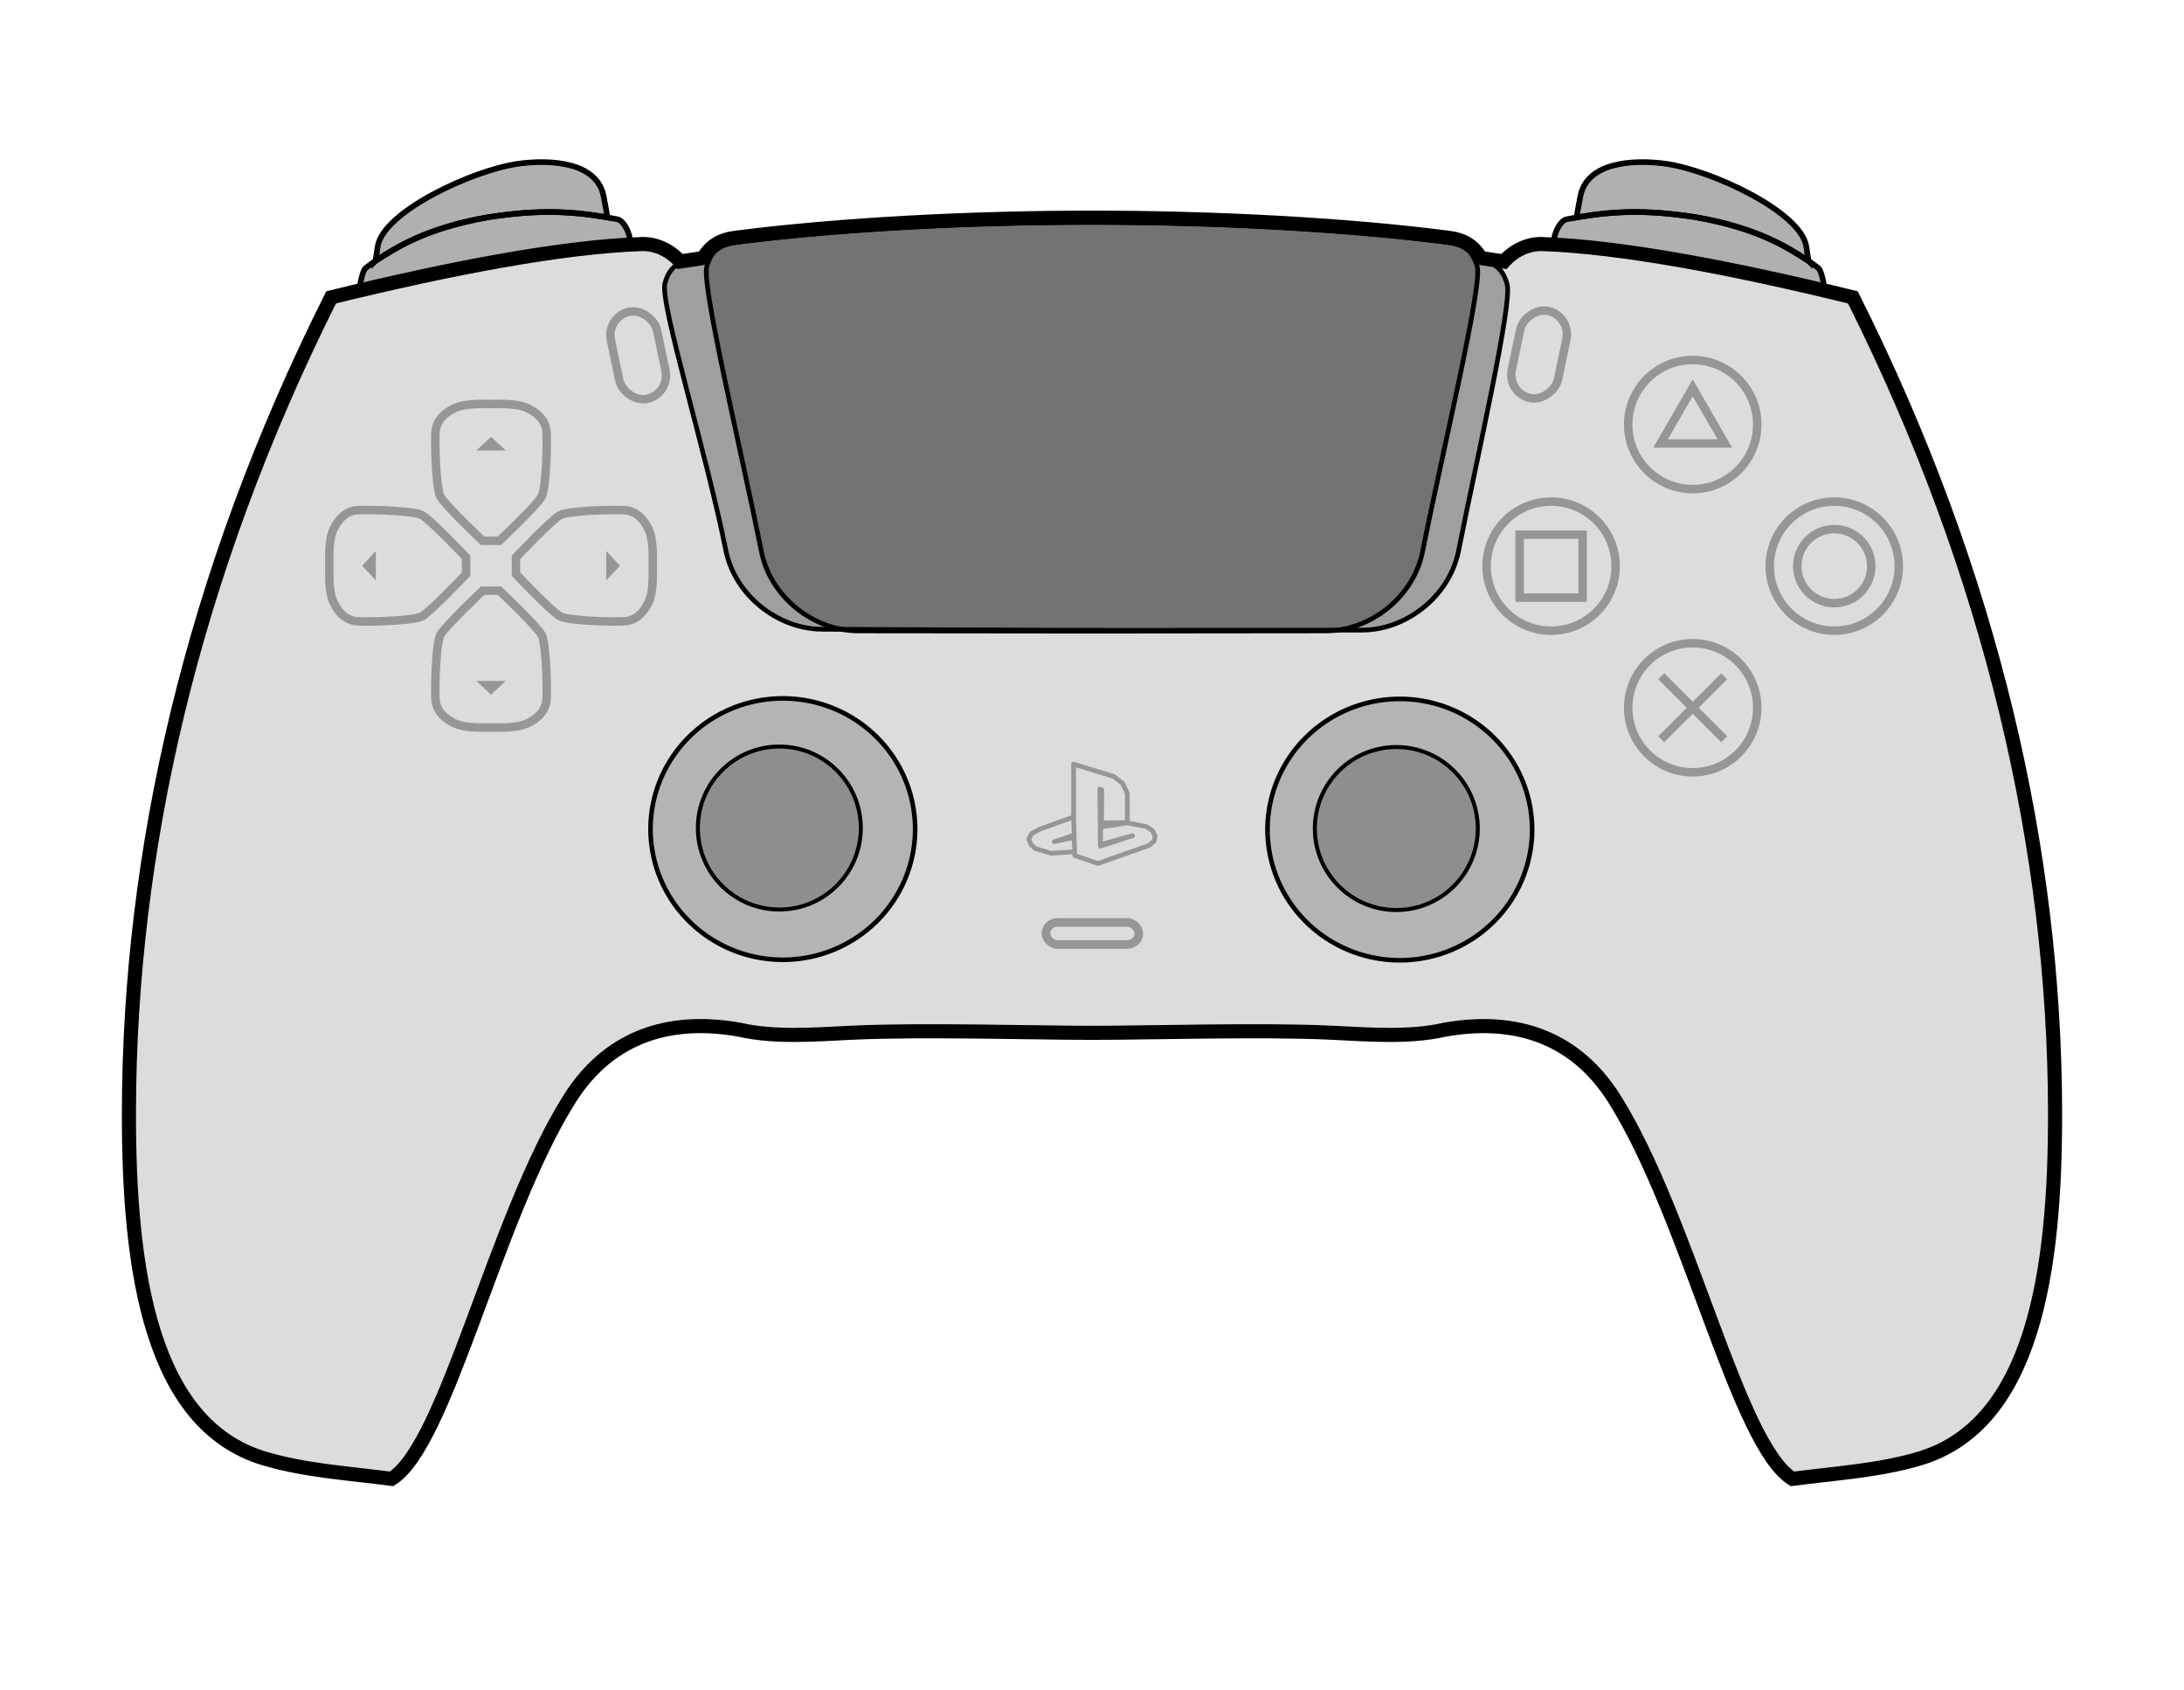 <?xml version="1.0" encoding="UTF-8" standalone="no"?>
<svg
   width="446"
   height="345"
   viewBox="0 0 118.004 91.281"
   version="1.1"
   id="svg1015"
   sodipodi:docname="ds5.svg"
   inkscape:version="1.1 (c4e8f9ed74, 2021-05-24)"
   xmlns:inkscape="http://www.inkscape.org/namespaces/inkscape"
   xmlns:sodipodi="http://sodipodi.sourceforge.net/DTD/sodipodi-0.dtd"
   xmlns="http://www.w3.org/2000/svg"
   xmlns:svg="http://www.w3.org/2000/svg"
   xmlns:rdf="http://www.w3.org/1999/02/22-rdf-syntax-ns#"
   xmlns:cc="http://creativecommons.org/ns#"
   xmlns:dc="http://purl.org/dc/elements/1.1/">
  <defs
     id="defs1009">
    <inkscape:path-effect
       center_point="34.06,13.574"
       end_point="34.06,15.696"
       start_point="34.06,11.452"
       effect="mirror_symmetry"
       id="path-effect1825"
       is_visible="true"
       lpeversion="1"
       mode="vertical"
       discard_orig_path="false"
       fuse_paths="false"
       oposite_fuse="false"
       split_items="true" />
    <inkscape:path-effect
       effect="mirror_symmetry"
       start_point="32.825,8.756"
       end_point="32.825,14.097"
       center_point="32.825,11.426"
       id="path-effect1822"
       is_visible="true"
       lpeversion="1"
       mode="vertical"
       discard_orig_path="false"
       fuse_paths="false"
       oposite_fuse="false"
       split_items="true" />
  </defs>
  <sodipodi:namedview
     id="base"
     pagecolor="#ffffff"
     bordercolor="#666666"
     borderopacity="1.0"
     inkscape:pageopacity="0.0"
     inkscape:pageshadow="2"
     inkscape:zoom="1.979899"
     inkscape:cx="440.17397"
     inkscape:cy="141.67389"
     inkscape:document-units="mm"
     inkscape:current-layer="layer1"
     inkscape:document-rotation="0"
     showgrid="false"
     units="px"
     borderlayer="true"
     inkscape:pagecheckerboard="false"
     inkscape:window-width="3440"
     inkscape:window-height="1365"
     inkscape:window-x="0"
     inkscape:window-y="0"
     inkscape:window-maximized="1"
     inkscape:object-paths="true"
     inkscape:snap-smooth-nodes="true"
     inkscape:snap-intersection-paths="false"
     inkscape:snap-nodes="false">
    <inkscape:grid
       type="xygrid"
       id="grid1714" />
  </sodipodi:namedview>
  <g
     inkscape:label="Layer 1"
     inkscape:groupmode="layer"
     id="layer1">
    <path
       id="path1811"
       style="opacity:1;fill:#000000;fill-opacity:0.14;stroke:#000000;stroke-width:0.762;stroke-miterlimit:4;stroke-dasharray:none;stroke-opacity:1"
       d="m 71.948,55.784 c 2.107,0.1 4.168,0.272 6.104,-0.161 3.44,-0.617 6.9,0.11 9.188,3.752 4.029,6.413 6.634,18.662 9.606,20.508 2.307,-0.301 4.659,-0.442 6.86,-1.095 6.157,-1.827 7.352,-10.151 7.332,-18.765 -0.033,-13.985 -3.374,-28.91 -10.925,-43.96 -6.497,-1.593 -12.528,-2.74 -16.797,-2.88 -0.683,-0.022 -1.455,0.279 -2.06,0.943 L 80.019,13.937 C 79.589,13.263 79.107,12.949 78.219,12.836 72.444,12.102 65.379,11.758 59.002,11.758 c -6.377,0 -13.442,0.344 -19.217,1.078 -0.888,0.113 -1.37,0.427 -1.8,1.101 l -1.237,0.189 C 36.144,13.461 35.371,13.16 34.688,13.183 30.419,13.322 24.388,14.469 17.891,16.062 10.341,31.112 6.999,46.037 6.966,60.022 c -0.02,8.613 1.174,16.938 7.332,18.765 2.201,0.653 4.553,0.794 6.86,1.095 2.972,-1.846 5.577,-14.095 9.606,-20.508 2.288,-3.642 5.748,-4.369 9.188,-3.752 1.935,0.433 3.997,0.261 6.104,0.161 3.782,-0.179 9.846,0.007 12.946,0.007 3.101,0 9.164,-0.186 12.946,-0.007 z"
       sodipodi:nodetypes="scscsscsccszsccscsscscszs" />
    <g
       id="g2086">
      <path
         style="fill:#000000;fill-opacity:0.31;stroke:#000000;stroke-width:0.305;stroke-linecap:butt;stroke-linejoin:miter;stroke-miterlimit:4;stroke-dasharray:none;stroke-opacity:1"
         d="m 19.777,14.462 c 1.77,-1.336 3.985,-2.363 7.019,-2.793 2.943,-0.417 4.798,-0.164 6.557,0.174 0.315,0.06 0.707,0.687 0.707,1.366 -3.491,0.153 -8.764,1.096 -14.648,2.486 0.058,-0.451 0.179,-1.093 0.365,-1.233 z"
         id="path1814"
         sodipodi:nodetypes="sssccs" />
      <path
         style="fill:#000000;fill-opacity:0.31;stroke:#000000;stroke-width:0.305;stroke-linecap:butt;stroke-linejoin:miter;stroke-miterlimit:4;stroke-dasharray:none;stroke-opacity:1"
         d="m 20.286,14.097 0.126,-0.797 c 0.293,-1.852 5.114,-4.115 7.611,-4.457 1.81,-0.248 4.26,-0.057 4.596,1.778 l 0.207,1.127 c -2.523,-0.44 -4.311,-0.332 -6.379,-0.026 -3.661,0.668 -4.948,1.635 -6.161,2.375 z"
         id="path1816"
         sodipodi:nodetypes="csssccc" />
    </g>
    <g
       id="g2082">
      <path
         id="path1847"
         d="m 20.286,14.097 0.126,-0.797 c 0.293,-1.852 5.114,-4.115 7.611,-4.457 1.81,-0.248 4.26,-0.057 4.596,1.778 l 0.207,1.127 c -2.523,-0.44 -4.311,-0.332 -6.379,-0.026 -3.661,0.668 -4.948,1.635 -6.161,2.375 z"
         style="fill:#000000;fill-opacity:0.31;stroke:#000000;stroke-width:0.305;stroke-linecap:butt;stroke-linejoin:miter;stroke-miterlimit:4;stroke-dasharray:none;stroke-opacity:1"
         transform="matrix(-1,0,0,1,118.004,0)" />
      <path
         id="path1849"
         d="m 19.777,14.462 c 1.77,-1.336 3.985,-2.363 7.019,-2.793 2.943,-0.417 4.798,-0.164 6.557,0.174 0.315,0.06 0.707,0.687 0.707,1.366 -3.491,0.153 -8.764,1.096 -14.648,2.486 0.058,-0.451 0.179,-1.093 0.365,-1.233 z"
         style="fill:#000000;fill-opacity:0.31;stroke:#000000;stroke-width:0.305;stroke-linecap:butt;stroke-linejoin:miter;stroke-miterlimit:4;stroke-dasharray:none;stroke-opacity:1"
         transform="matrix(-1,0,0,1,118.004,0)" />
    </g>
    <path
       id="path1878"
       style="fill:#000000;fill-opacity:0.28;stroke:#000000;stroke-width:0.254;stroke-miterlimit:4;stroke-dasharray:none;stroke-opacity:1"
       d="m 46.361,34.079 c -2.38,-0.003 -4.729,-1.812 -5.221,-4.286 -1.052,-5.285 -3.234,-14.329 -2.955,-15.383 0.249,-0.941 0.796,-1.223 1.684,-1.336 5.775,-0.734 12.757,-1.064 19.133,-1.064 6.377,0 13.358,0.33 19.133,1.064 0.888,0.113 1.435,0.395 1.684,1.336 0.279,1.054 -1.904,10.098 -2.955,15.383 -0.492,2.474 -2.841,4.284 -5.221,4.286 0,0 -8.427,0.013 -12.641,0.013 -4.214,0 -12.641,-0.013 -12.641,-0.013 z"
       sodipodi:nodetypes="sssssssssss" />
    <path
       id="path1878-3"
       style="fill:#000000;fill-opacity:0.28;stroke:#000000;stroke-width:0.254;stroke-miterlimit:4;stroke-dasharray:none;stroke-opacity:1"
       d="m 44.433,33.99 c -2.38,-0.003 -4.729,-1.812 -5.221,-4.286 -1.052,-5.285 -3.565,-13.337 -3.286,-14.391 0.249,-0.941 0.796,-1.223 1.684,-1.336 0.765,-0.097 0.959,-1.037 1.88,-1.119 12.365,-1.548 27.587,-1.16 39.744,0.17 0.269,0.032 0.252,0.962 0.516,0.996 0.888,0.113 1.435,0.395 1.684,1.336 0.279,1.054 -1.573,9.106 -2.625,14.391 -0.492,2.474 -2.841,4.284 -5.221,4.286 0,0 -8.427,0.013 -12.641,0.013 -4.214,0 -16.515,-0.061 -16.515,-0.061 z"
       sodipodi:nodetypes="ccccccccccscc" />
    <g
       style="display:inline"
       id="THUMBR"
       transform="matrix(-0.235,0,0,-0.235,168.514,213.455)">
      <path
         id="RPAD"
         d="m 425.654,717.631 a 30.418,30.038 0 0 1 -30.418,30.038 30.418,30.038 0 0 1 -30.418,-30.038 30.418,30.038 0 0 1 30.418,-30.038 30.418,30.038 0 0 1 30.418,30.038 z"
         style="color:#000000;display:inline;overflow:visible;visibility:visible;opacity:1;fill:#000000;fill-opacity:0.182;fill-rule:evenodd;stroke:#000000;stroke-width:1.057;stroke-linecap:butt;stroke-linejoin:miter;stroke-miterlimit:4;stroke-dasharray:none;stroke-dashoffset:0;stroke-opacity:1;marker:none;enable-background:accumulate"
         inkscape:connector-curvature="0"
         inkscape:label="#path4168-1-3" />
      <circle
         r="18.732"
         cy="717.876"
         cx="396.041"
         id="RIGHT"
         style="color:#000000;display:inline;overflow:visible;visibility:visible;opacity:1;fill:#000000;fill-opacity:0.212;fill-rule:evenodd;stroke:#000000;stroke-width:0.919;stroke-linecap:butt;stroke-linejoin:miter;stroke-miterlimit:4;stroke-dasharray:none;stroke-dashoffset:0;stroke-opacity:1;marker:none;enable-background:accumulate"
         inkscape:label="#RPAD" />
    </g>
    <g
       style="display:inline"
       id="THUMBR-5"
       transform="matrix(-0.235,0,0,-0.235,135.178,213.428)">
      <path
         id="RPAD-3"
         d="m 425.654,717.631 a 30.418,30.038 0 0 1 -30.418,30.038 30.418,30.038 0 0 1 -30.418,-30.038 30.418,30.038 0 0 1 30.418,-30.038 30.418,30.038 0 0 1 30.418,30.038 z"
         style="color:#000000;display:inline;overflow:visible;visibility:visible;opacity:1;fill:#000000;fill-opacity:0.182;fill-rule:evenodd;stroke:#000000;stroke-width:1.057;stroke-linecap:butt;stroke-linejoin:miter;stroke-miterlimit:4;stroke-dasharray:none;stroke-dashoffset:0;stroke-opacity:1;marker:none;enable-background:accumulate"
         inkscape:connector-curvature="0"
         inkscape:label="#path4168-1-3" />
      <circle
         r="18.732"
         cy="717.876"
         cx="396.041"
         id="RIGHT-5"
         style="color:#000000;display:inline;overflow:visible;visibility:visible;opacity:1;fill:#000000;fill-opacity:0.212;fill-rule:evenodd;stroke:#000000;stroke-width:0.919;stroke-linecap:butt;stroke-linejoin:miter;stroke-miterlimit:4;stroke-dasharray:none;stroke-dashoffset:0;stroke-opacity:1;marker:none;enable-background:accumulate"
         inkscape:label="#RPAD" />
    </g>
    <g
       id="g1981">
      <g
         id="g1949"
         transform="translate(0.053,0.017)">
        <path
           id="path1925"
           style="opacity:1;fill:#000000;fill-opacity:0.32;stroke:none;stroke-width:0.457;stroke-miterlimit:4;stroke-dasharray:none;stroke-opacity:0.32"
           inkscape:transform-center-x="-0.10414289"
           inkscape:transform-center-y="-0.18633913"
           d="M 27.272,36.766 26.478,37.506 25.684,36.766 Z"
           sodipodi:nodetypes="cccc" />
        <path
           id="path1944"
           style="fill:none;stroke:#000000;stroke-width:0.457;stroke-linecap:butt;stroke-linejoin:miter;stroke-miterlimit:4;stroke-dasharray:none;stroke-opacity:0.32"
           d="m 24.458,39.031 c -0.572,-0.288 -0.881,-0.663 -0.968,-1.133 -0.065,-0.354 -0.008,-3.133 0.251,-3.616 0.26,-0.484 2.284,-2.392 2.284,-2.392 h 0.906 c 0,0 2.024,1.908 2.284,2.392 0.259,0.483 0.316,3.262 0.251,3.616 -0.087,0.471 -0.396,0.845 -0.968,1.133 -0.572,0.288 -1.453,0.249 -2.02,0.249 -0.568,0 -1.448,0.039 -2.02,-0.249 z"
           sodipodi:nodetypes="ssccccsszs" />
      </g>
      <g
         id="g1955"
         transform="matrix(1,0,0,-1,0.053,61.101)">
        <path
           id="path1951"
           style="opacity:1;fill:#000000;fill-opacity:0.32;stroke:none;stroke-width:0.457;stroke-miterlimit:4;stroke-dasharray:none;stroke-opacity:0.32"
           inkscape:transform-center-x="-0.10414289"
           inkscape:transform-center-y="-0.18633913"
           d="M 27.272,36.766 26.478,37.506 25.684,36.766 Z"
           sodipodi:nodetypes="cccc" />
        <path
           id="path1953"
           style="fill:none;stroke:#000000;stroke-width:0.457;stroke-linecap:butt;stroke-linejoin:miter;stroke-miterlimit:4;stroke-dasharray:none;stroke-opacity:0.32"
           d="m 24.458,39.031 c -0.572,-0.288 -0.881,-0.663 -0.968,-1.133 -0.065,-0.354 -0.008,-3.133 0.251,-3.616 0.26,-0.484 2.284,-2.392 2.284,-2.392 h 0.906 c 0,0 2.024,1.908 2.284,2.392 0.259,0.483 0.316,3.262 0.251,3.616 -0.087,0.471 -0.396,0.845 -0.968,1.133 -0.572,0.288 -1.453,0.249 -2.02,0.249 -0.568,0 -1.448,0.039 -2.02,-0.249 z"
           sodipodi:nodetypes="ssccccsszs" />
      </g>
      <g
         id="g1961"
         transform="rotate(90,26.496,30.577)">
        <path
           id="path1957"
           style="opacity:1;fill:#000000;fill-opacity:0.32;stroke:none;stroke-width:0.457;stroke-miterlimit:4;stroke-dasharray:none;stroke-opacity:0.32"
           inkscape:transform-center-x="-0.10414289"
           inkscape:transform-center-y="-0.18633913"
           d="M 27.272,36.766 26.478,37.506 25.684,36.766 Z"
           sodipodi:nodetypes="cccc" />
        <path
           id="path1959"
           style="fill:none;stroke:#000000;stroke-width:0.457;stroke-linecap:butt;stroke-linejoin:miter;stroke-miterlimit:4;stroke-dasharray:none;stroke-opacity:0.32"
           d="m 24.458,39.031 c -0.572,-0.288 -0.881,-0.663 -0.968,-1.133 -0.065,-0.354 -0.008,-3.133 0.251,-3.616 0.26,-0.484 2.284,-2.392 2.284,-2.392 h 0.906 c 0,0 2.024,1.908 2.284,2.392 0.259,0.483 0.316,3.262 0.251,3.616 -0.087,0.471 -0.396,0.845 -0.968,1.133 -0.572,0.288 -1.453,0.249 -2.02,0.249 -0.568,0 -1.448,0.039 -2.02,-0.249 z"
           sodipodi:nodetypes="ssccccsszs" />
      </g>
      <g
         id="g1967"
         transform="matrix(0,1,1,0,-4.011,4.081)">
        <path
           id="path1963"
           style="opacity:1;fill:#000000;fill-opacity:0.32;stroke:none;stroke-width:0.457;stroke-miterlimit:4;stroke-dasharray:none;stroke-opacity:0.32"
           inkscape:transform-center-x="-0.10414289"
           inkscape:transform-center-y="-0.18633913"
           d="M 27.272,36.766 26.478,37.506 25.684,36.766 Z"
           sodipodi:nodetypes="cccc" />
        <path
           id="path1965"
           style="fill:none;stroke:#000000;stroke-width:0.457;stroke-linecap:butt;stroke-linejoin:miter;stroke-miterlimit:4;stroke-dasharray:none;stroke-opacity:0.32"
           d="m 24.458,39.031 c -0.572,-0.288 -0.881,-0.663 -0.968,-1.133 -0.065,-0.354 -0.008,-3.133 0.251,-3.616 0.26,-0.484 2.284,-2.392 2.284,-2.392 h 0.906 c 0,0 2.024,1.908 2.284,2.392 0.259,0.483 0.316,3.262 0.251,3.616 -0.087,0.471 -0.396,0.845 -0.968,1.133 -0.572,0.288 -1.453,0.249 -2.02,0.249 -0.568,0 -1.448,0.039 -2.02,-0.249 z"
           sodipodi:nodetypes="ssccccsszs" />
      </g>
    </g>
    <g
       id="g2078"
       transform="translate(-0.2)">
      <rect
         style="opacity:1;fill:none;fill-opacity:0.32;stroke:#000000;stroke-width:0.453;stroke-miterlimit:4;stroke-dasharray:none;stroke-opacity:0.32"
         id="rect1983"
         width="2.549"
         height="4.8"
         x="28.723"
         y="23.509"
         rx="1.275"
         ry="1.3"
         transform="rotate(-11.858)" />
      <rect
         style="opacity:1;fill:none;fill-opacity:0.32;stroke:#000000;stroke-width:0.453;stroke-miterlimit:4;stroke-dasharray:none;stroke-opacity:0.32"
         id="rect1985"
         width="2.549"
         height="4.8"
         x="-86.769"
         y="-0.742"
         rx="1.275"
         ry="1.3"
         transform="matrix(-0.979,-0.205,-0.205,0.979,0,0)" />
    </g>
    <g
       id="g2074">
      <g
         id="g2048">
        <circle
           style="opacity:1;fill:none;fill-opacity:0.32;stroke:#000000;stroke-width:0.457;stroke-miterlimit:4;stroke-dasharray:none;stroke-opacity:0.32"
           id="path1987"
           cx="83.809"
           cy="30.581"
           r="3.486" />
        <rect
           style="opacity:1;fill:none;fill-opacity:0.32;stroke:#000000;stroke-width:0.457;stroke-miterlimit:4;stroke-dasharray:none;stroke-opacity:0.32"
           id="rect2008"
           width="3.4"
           height="3.4"
           x="82.109"
           y="28.881" />
      </g>
      <g
         id="g2056">
        <circle
           style="opacity:1;fill:none;fill-opacity:0.32;stroke:#000000;stroke-width:0.457;stroke-miterlimit:4;stroke-dasharray:none;stroke-opacity:0.32"
           id="path1987-6"
           cx="99.108"
           cy="30.581"
           r="3.486" />
        <circle
           style="opacity:1;fill:none;fill-opacity:0.32;stroke:#000000;stroke-width:0.457;stroke-miterlimit:4;stroke-dasharray:none;stroke-opacity:0.32"
           id="path2010"
           cx="99.108"
           cy="30.581"
           r="2" />
      </g>
      <g
         id="g2052">
        <circle
           style="opacity:1;fill:none;fill-opacity:0.32;stroke:#000000;stroke-width:0.457;stroke-miterlimit:4;stroke-dasharray:none;stroke-opacity:0.32"
           id="circle2004"
           cx="22.932"
           cy="-91.459"
           r="3.486"
           transform="rotate(90)" />
        <path
           sodipodi:type="star"
           style="opacity:1;fill:none;fill-opacity:0.32;stroke:#000000;stroke-width:0.457;stroke-miterlimit:4;stroke-dasharray:none;stroke-opacity:0.32"
           id="path2020"
           sodipodi:sides="3"
           sodipodi:cx="91.458557"
           sodipodi:cy="22.952213"
           sodipodi:r1="2.004174"
           sodipodi:r2="1.002087"
           sodipodi:arg1="0.52359878"
           sodipodi:arg2="1.5707963"
           inkscape:flatsided="false"
           inkscape:rounded="0"
           inkscape:randomized="0"
           d="m 93.194,23.954 -1.736,0 -1.736,0 0.868,-1.503 0.868,-1.503 0.868,1.503 z"
           inkscape:transform-center-x="1.1533386e-06"
           inkscape:transform-center-y="-0.50104379" />
      </g>
      <g
         id="g2060">
        <circle
           style="opacity:1;fill:none;fill-opacity:0.32;stroke:#000000;stroke-width:0.457;stroke-miterlimit:4;stroke-dasharray:none;stroke-opacity:0.32"
           id="circle2006"
           cx="38.231"
           cy="-91.459"
           r="3.486"
           transform="rotate(90)" />
        <path
           id="rect2008-2"
           style="opacity:1;fill:none;fill-opacity:0.32;stroke:#000000;stroke-width:0.457;stroke-miterlimit:4;stroke-dasharray:none;stroke-opacity:0.32"
           d="m 93.159,36.531 -1.699,1.7 1.699,1.7 m -3.4,0 1.701,-1.7 -1.701,-1.7"
           sodipodi:nodetypes="cccccc" />
      </g>
    </g>
    <rect
       style="opacity:1;fill:none;fill-opacity:0.32;stroke:#000000;stroke-width:0.466;stroke-miterlimit:4;stroke-dasharray:none;stroke-opacity:0.32"
       id="rect2038"
       width="5.016"
       height="1.191"
       x="56.514"
       y="49.826"
       rx="0.627"
       ry="0.596" />
    <path
       style="fill:none;stroke:#000000;stroke-width:0.254;stroke-linecap:butt;stroke-linejoin:round;stroke-miterlimit:4;stroke-dasharray:none;stroke-opacity:0.32"
       d="m 58.008,44.131 v -2.851 l 2.174,0.663 0.475,0.372 0.252,0.541 0.004,1.572 -1.396,0.03 0.014,-1.792 -0.106,-0.042 0.029,3.084 1.737,-0.569 -1.725,0.482 -6.55e-4,-0.95 1.453,-0.225 1.013,0.202 0.336,0.222 0.145,0.283 -0.054,0.286 -0.273,0.226 -2.761,0.977 -1.253,-0.429 -0.063,-2.082 0.03,0.985 -1.074,0.35 1.076,-0.231 0.025,0.774 -1.283,0.079 -0.838,-0.253 -0.239,-0.211 -0.122,-0.302 0.159,-0.296 0.454,-0.245 z"
       id="path2040"
       sodipodi:nodetypes="ccccccccccccccccccccccccccccccccc" />
  </g>
</svg>
